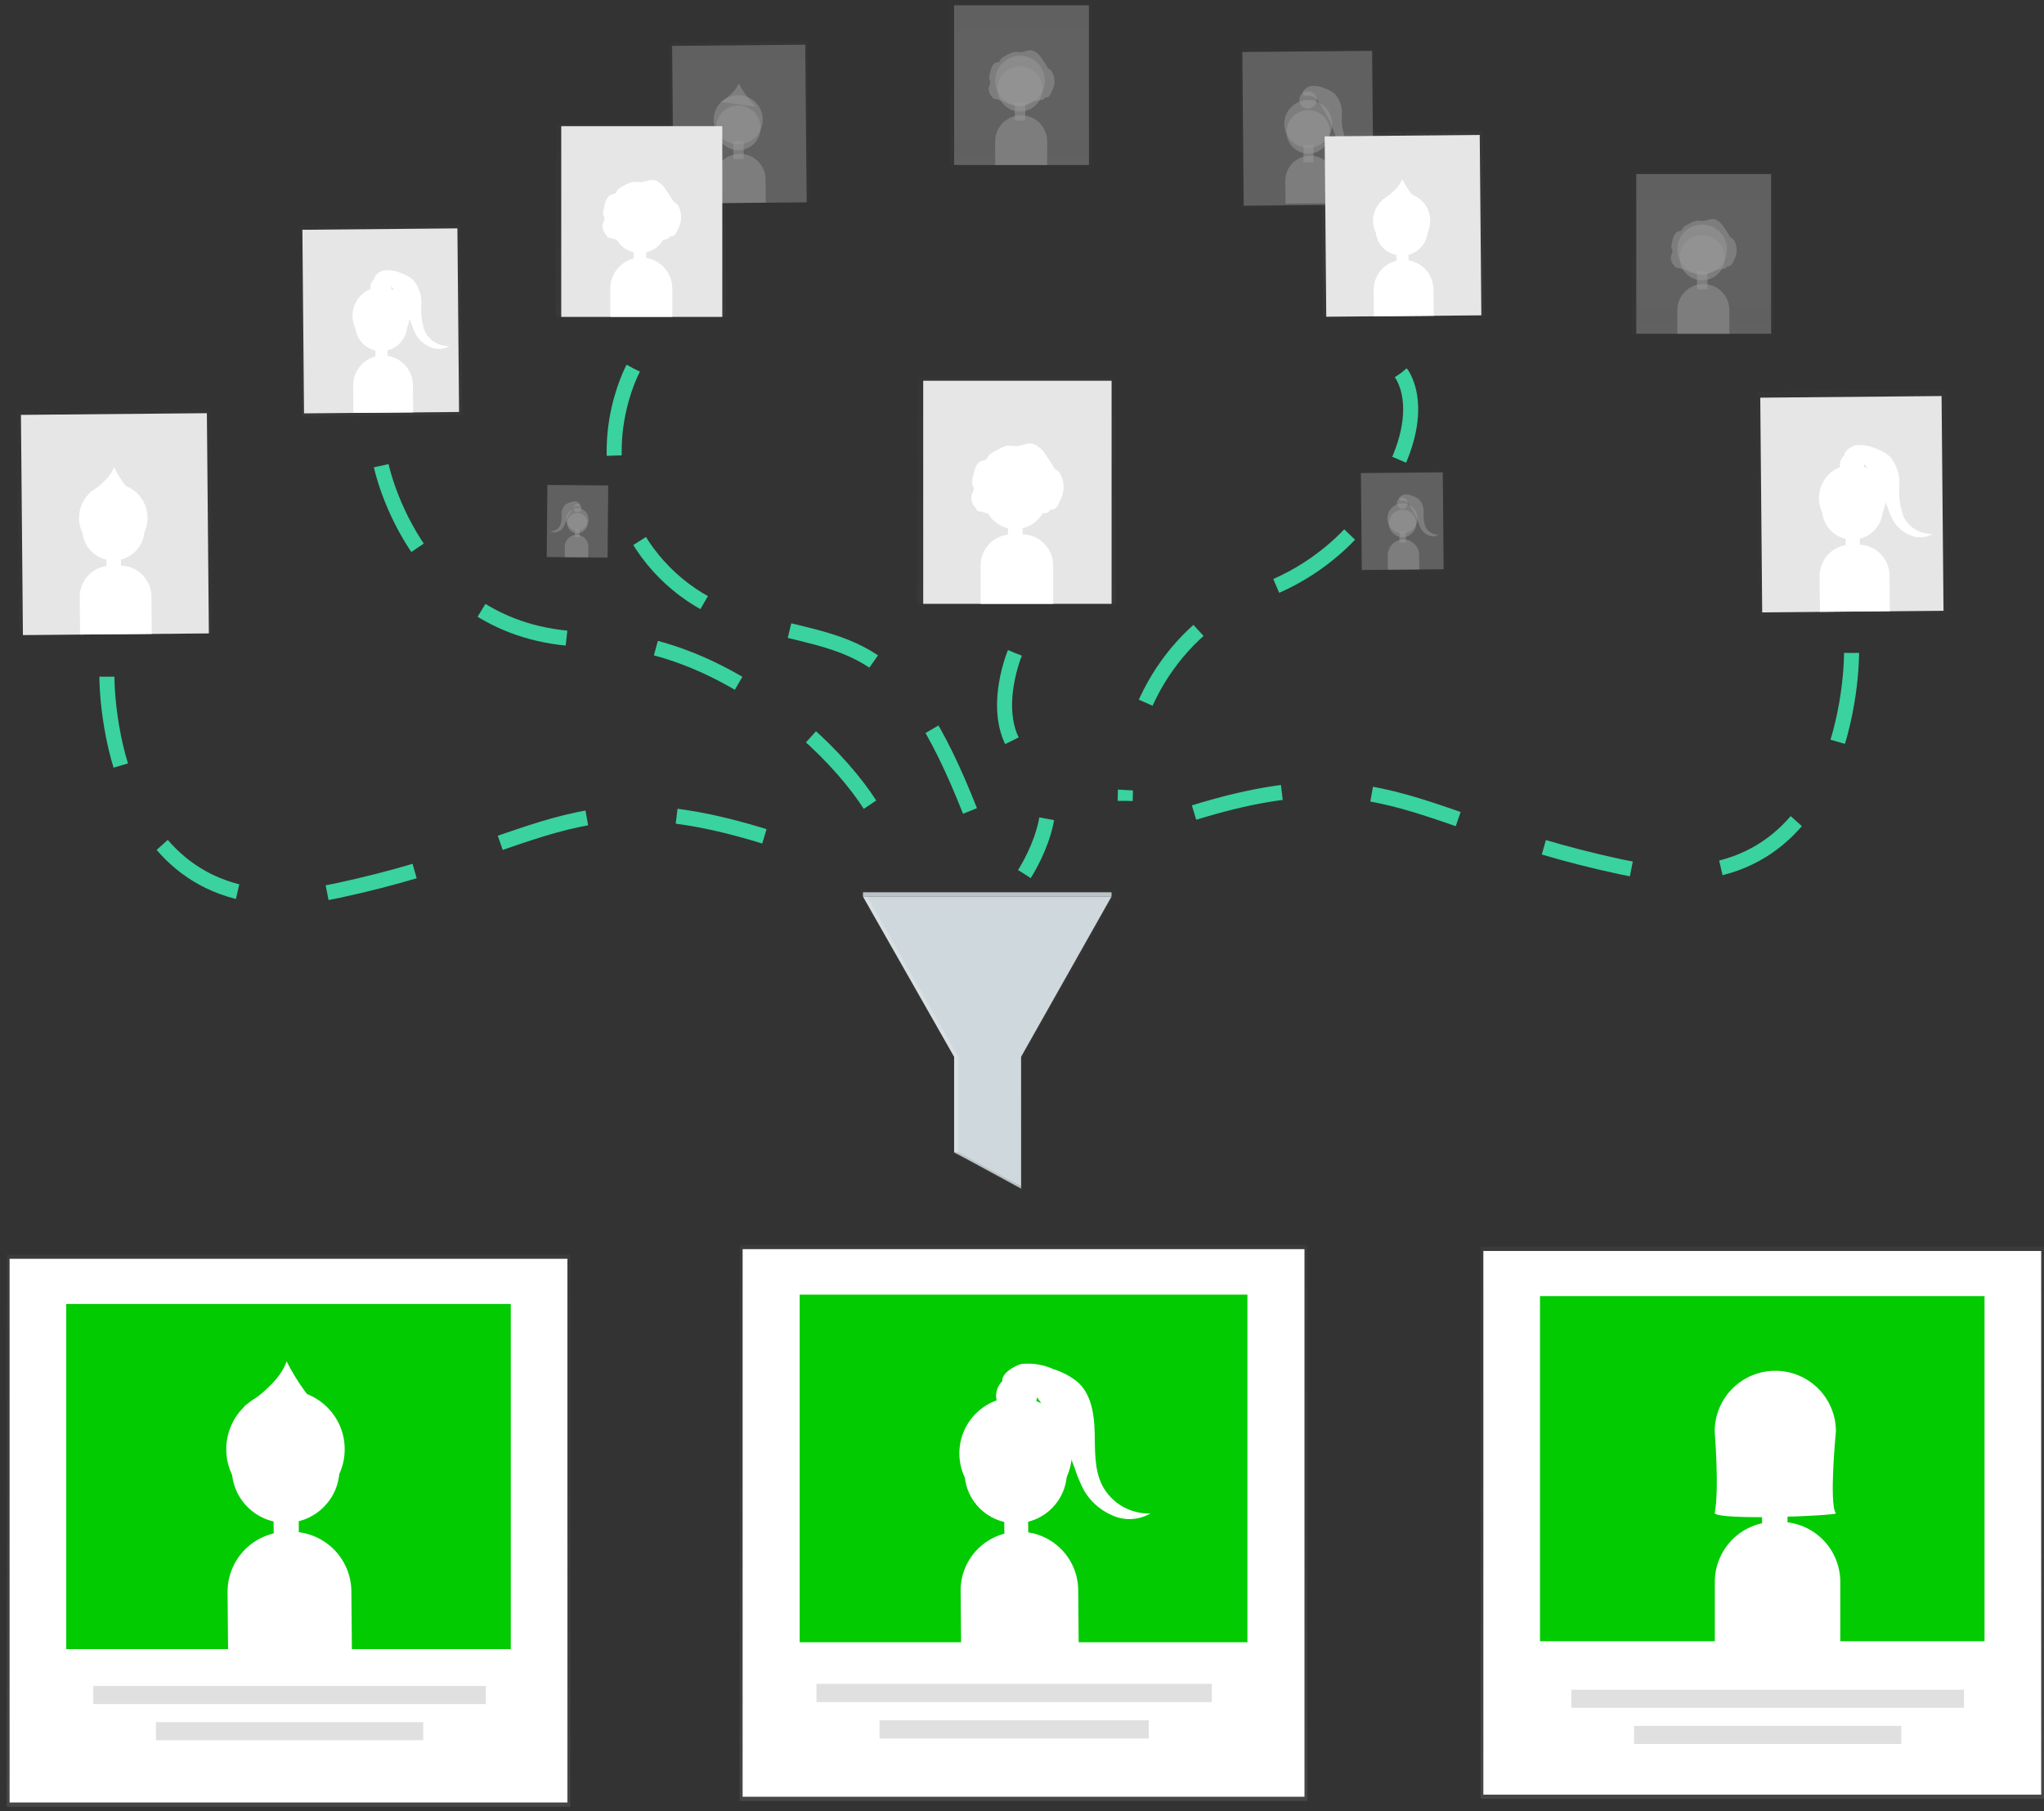 <svg fill="none" height="241" viewBox="0 0 272 241" width="272" xmlns="http://www.w3.org/2000/svg" xmlns:xlink="http://www.w3.org/1999/xlink"><rect x="0" y="0" width="272" height="241" fill="#333333" stroke="none"/><linearGradient id="a"><stop offset="0" stop-color="#808080" stop-opacity=".251"/><stop offset=".54" stop-color="#808080" stop-opacity=".122"/><stop offset="1" stop-color="#808080" stop-opacity=".102"/></linearGradient><linearGradient id="b" gradientUnits="userSpaceOnUse" x1="145.655" x2="132.744" xlink:href="#a" y1="-30.204" y2="-30.333"/><linearGradient id="c" gradientUnits="userSpaceOnUse" x1="173.548" x2="173.392" xlink:href="#a" y1="136.684" y2="119.329"/><linearGradient id="d" gradientUnits="userSpaceOnUse" x1="190.871" x2="190.623" xlink:href="#a" y1="90.591" y2="63.046"/><linearGradient id="e" gradientUnits="userSpaceOnUse" x1="76.764" x2="76.521" xlink:href="#a" y1="10.102" y2="-16.902"/><linearGradient id="f" gradientUnits="userSpaceOnUse" x1="38.393" x2="38.393" xlink:href="#a" y1="240.423" y2="166.947"/><linearGradient id="g" gradientUnits="userSpaceOnUse" x1="135.25" x2="135.25" xlink:href="#a" y1="80.35" y2="50.245"/><linearGradient id="h" gradientUnits="userSpaceOnUse" x1="85.283" x2="85.283" xlink:href="#a" y1="42.171" y2="16.427"/><linearGradient id="i" gradientUnits="userSpaceOnUse" x1="225.926" x2="225.541" xlink:href="#a" y1="177.045" y2="138.594"/><linearGradient id="j" gradientUnits="userSpaceOnUse" x1="72.321" x2="71.992" xlink:href="#a" y1="48.919" y2="16.042"/><linearGradient id="k" gradientUnits="userSpaceOnUse" x1="21.684" x2="21.345" xlink:href="#a" y1="96.87" y2="59.145"/><linearGradient id="l" gradientUnits="userSpaceOnUse" x1="163.015" x2="162.725" xlink:href="#a" y1="-8.981" y2="-41.228"/><linearGradient id="m" gradientUnits="userSpaceOnUse" x1="131.467" x2="131.467" xlink:href="#a" y1="158.442" y2="118.457"/><linearGradient id="n" gradientUnits="userSpaceOnUse" x1="234.508" x2="234.508" xlink:href="#a" y1="239.379" y2="165.903"/><linearGradient id="o" gradientUnits="userSpaceOnUse" x1="136.206" x2="136.206" xlink:href="#a" y1="239.664" y2="165.656"/><linearGradient id="p" gradientUnits="userSpaceOnUse" x1="135.838" x2="135.838" xlink:href="#a" y1="21.955" y2=".406"/><linearGradient id="q" gradientUnits="userSpaceOnUse" x1="226.616" x2="226.616" xlink:href="#a" y1="44.412" y2="22.863"/><g opacity=".5"><path d="m72.847 64.424-.1 9.998 8.379.084.1-9.998z" fill="url(#b)" opacity=".25"/><path d="m72.754 74.122 8.097.073.086-9.59-8.097-.073z" fill="#e6e6e6" opacity=".5"/><g fill="#fff"><path d="m78.323 69.126c.007-.825-.655-1.499-1.48-1.506-.825-.007-1.499.655-1.506 1.48s.655 1.499 1.48 1.506c.825.007 1.499-.655 1.506-1.48z" opacity=".5"/><path d="m78.186 69.62c.007-.75-.595-1.363-1.345-1.369-.75-.007-1.363.595-1.369 1.345-.007.75.595 1.363 1.345 1.369.749.007 1.362-.595 1.369-1.345z" opacity=".5"/><path d="m76.491 71.487.633.006.01-1.085-.633-.006z" opacity=".5"/><path d="m78.276 74.171-3.122-.028.013-1.427c.002-.205.044-.407.124-.596.08-.189.196-.359.343-.503.295-.29.693-.451 1.106-.447.205.001.408.043.597.123.189.08.36.196.504.342s.258.319.334.509.116.394.114.599z" opacity=".5"/><path d="m77.386 67.62c.003-.3-.239-.546-.539-.549-.3-.003-.546.239-.549.539-.003.3.239.546.539.549.3.003.546-.239.549-.539z" opacity=".5"/><path d="m76.674 66.727c-.291-.031-.585.017-.851.139-.241.073-.464.194-.658.354-.313.366-.469.842-.433 1.322.036.476-.032.953-.2 1.4-.121.234-.306.428-.533.561-.227.133-.488.198-.751.189.159.093.338.145.522.151.184.006.366-.034.531-.116.297-.133.545-.354.712-.633.101-.195.186-.398.253-.607.229-.619.535-1.206.911-1.749.055-.088.123-.168.2-.237.113-.087.247-.14.389-.155.117 0 .316.038.386-.076.15-.249-.327-.508-.478-.543z" opacity=".5"/></g></g><g opacity=".5"><path d="m192.161 62.588-11.267.101.121 13.443 11.267-.101z" fill="url(#c)" opacity=".25"/><path d="m191.992 62.855-10.89.098.116 12.896 10.89-.098z" fill="#e6e6e6" opacity=".5"/><g fill="#fff"><path d="m186.649 70.993c1.109-.01 2-.917 1.99-2.026s-.918-2-2.027-1.99c-1.108.01-1.999.917-1.989 2.026s.917 2 2.026 1.99z" opacity=".5"/><path d="m186.655 71.482c1.008-.009 1.817-.834 1.808-1.841s-.833-1.818-1.841-1.809-1.818.834-1.809 1.841.834 1.818 1.842 1.809z" opacity=".5"/><path d="m187.072 70.746-.851.008.013 1.461.851-.008z" opacity=".5"/><path d="m186.732 71.784c.557-.005 1.094.211 1.491.602.397.39.623.922.628 1.479l.018 1.91-4.184.038-.018-1.9c-.004-.556.213-1.092.603-1.488s.922-.622 1.479-.627z" opacity=".5"/><path d="m186.618 67.712c.404-.004.728-.334.725-.738-.004-.404-.334-.728-.738-.725-.404.004-.728.334-.724.738.003.404.333.728.737.724z" opacity=".5"/><path d="m186.841 65.813c.39-.042.785.023 1.142.187.323.099.623.261.883.478.42.491.629 1.129.582 1.774-.049.645.042 1.293.266 1.9.162.314.411.575.716.753s.654.266 1.008.253c-.214.124-.455.193-.702.201-.247.008-.492-.046-.712-.157-.399-.182-.73-.484-.949-.864-.137-.262-.251-.535-.341-.816-.308-.833-.719-1.623-1.224-2.353-.076-.117-.168-.224-.272-.316-.152-.117-.332-.189-.522-.209-.155-.022-.421.051-.519-.1-.21-.338.419-.686.644-.731z" opacity=".5"/></g></g><g opacity=".5"><path d="m182.857 6.339-17.868.161.192 21.319 17.868-.161z" fill="url(#d)" opacity=".25"/><path d="m182.589 6.766-17.27.155.184 20.452 17.27-.155z" fill="#e6e6e6" opacity=".5"/><g fill="#fff"><path d="m174.116 19.674c1.759-.016 3.173-1.455 3.157-3.214s-1.455-3.172-3.214-3.156c-1.759.016-3.172 1.455-3.156 3.214s1.454 3.172 3.213 3.156z" opacity=".5"/><path d="m174.125 20.443c1.598-.014 2.882-1.322 2.868-2.92-.015-1.598-1.322-2.882-2.92-2.868-1.599.014-2.883 1.322-2.868 2.92.014 1.598 1.321 2.882 2.92 2.868z" opacity=".5"/><path d="m174.791 19.279-1.351.012.021 2.315 1.351-.012z" opacity=".5"/><path d="m174.323 20.72c.879-.009 1.727.331 2.356.946.63.614.991 1.453 1.004 2.333l.03 3.04-6.642.066-.03-3.04c-.005-.878.337-1.722.952-2.348s1.452-.985 2.33-.997z" opacity=".5"/><path d="m174.07 14.463c.64-.006 1.154-.529 1.148-1.168-.006-.64-.529-1.153-1.168-1.148-.64.006-1.154.529-1.148 1.168.006.64.529 1.153 1.168 1.148z" opacity=".5"/><path d="m174.435 11.445c.62-.065 1.246.039 1.812.3.512.157.988.415 1.4.759.666.78.998 1.792.924 2.815-.078 1.015.065 2.035.421 2.989.26.495.655.906 1.139 1.186.485.28 1.038.417 1.597.395-.339.197-.721.306-1.113.318-.391.012-.78-.073-1.13-.248-.637-.287-1.167-.766-1.518-1.37-.217-.414-.398-.846-.541-1.29-.488-1.321-1.141-2.575-1.942-3.732-.119-.188-.264-.358-.43-.506-.242-.18-.529-.289-.829-.316-.247-.035-.671.082-.826-.161-.321-.516.672-1.069 1.036-1.139z" opacity=".5"/></g></g><g opacity=".5"><path d="m107.465 5.524-18.396.166.193 21.398 18.396-.166z" fill="url(#e)" opacity=".25"/><path d="m107.156 5.948-17.713.159.189 20.977 17.713-.159z" fill="#e6e6e6" opacity=".5"/><g fill="#fff"><path d="m98.269 19.189c1.803-.016 3.251-1.491 3.235-3.293-.017-1.803-1.491-3.251-3.294-3.235-1.803.016-3.251 1.491-3.235 3.293.016 1.803 1.491 3.251 3.293 3.235z" opacity=".5"/><path d="m98.276 19.98c1.639-.015 2.955-1.355 2.941-2.994-.015-1.639-1.355-2.955-2.994-2.94-1.639.015-2.955 1.355-2.94 2.994.015 1.639 1.355 2.955 2.994 2.94z" opacity=".5"/><path d="m98.958 18.788-1.385.012.021 2.375 1.385-.012z" opacity=".5"/><path d="m98.431 20.471c.905-.008 1.776.344 2.422.978s1.013 1.499 1.021 2.404l.028 3.115-6.826.061-.028-3.112c-.004-.448.08-.893.247-1.309.168-.416.416-.795.73-1.115s.688-.575 1.101-.751c.413-.175.856-.268 1.304-.272z" opacity=".5"/><path d="m95.945 13.564s1.967-1.205 2.353-2.5c.591 1.167 1.37 2.23 2.306 3.144z" opacity=".5"/></g></g><path d="m75.885 166.947h-74.985v73.476h74.985z" fill="url(#f)"/><path d="m75.508 167.51h-74.232v72.347h74.232z" fill="#fff"/><path d="m8.814 173.52h59.157v45.927h-59.157z" fill="#02cb02"/><path d="m64.65 224.352h-52.237v2.407h52.237z" fill="#e0e0e0"/><path d="m56.316 229.163h-35.568v2.407h35.568z" fill="#e0e0e0"/><path d="m148.483 50.245h-26.465v30.105h26.465z" fill="url(#g)" opacity=".25"/><path d="m147.922 50.666h-25.067v29.688h25.067z" fill="#e6e6e6"/><path d="m135.109 69.289c2.552 0 4.621-2.069 4.621-4.621s-2.069-4.621-4.621-4.621-4.621 2.069-4.621 4.621 2.069 4.621 4.621 4.621z" fill="#fff"/><path d="m135.108 70.408c2.32 0 4.2-1.88 4.2-4.2s-1.88-4.2-4.2-4.2c-2.319 0-4.2 1.88-4.2 4.2s1.881 4.2 4.2 4.2z" fill="#fff"/><path d="m136.089 68.73h-1.961v3.362h1.961z" fill="#fff"/><path d="m134.625 71.111h1.385c1.097 0 2.15.436 2.926 1.212.775.776 1.211 1.828 1.211 2.925v5.105h-9.659v-5.105c0-1.097.436-2.15 1.212-2.925s1.828-1.212 2.925-1.212z" fill="#fff"/><path d="m132.939 59.74c-.297.156-.588.323-.873.5-.262.128-.482.329-.633.579-.034.101-.084.196-.146.282-.133.146-.354.142-.544.187-.633.146-.949.826-1.1 1.439-.1.364-.18.734-.24 1.107-.058.241-.05.494.022.731.041.1.1.19.133.294.114.38-.209.74-.288 1.126-.039.352.022.708.174 1.028.033.102.078.2.136.291.053.068.11.132.171.193.135.146.242.316.316.5.669.12 1.324.304 1.958.547.979.523 2.057.835 3.163.917.3-.014.595-.075.876-.18.55-.206 1.031-.579 1.581-.759.522-.119 1.05-.208 1.581-.266.25-.051.56-.24.465-.478.127.047.265.058.398.031s.256-.089.355-.18c.198-.186.356-.41.465-.658.224-.412.399-.848.522-1.3.212-.878.094-1.803-.332-2.6-.074-.155-.182-.292-.316-.4-.1-.073-.221-.117-.316-.2-.098-.091-.181-.198-.244-.316-.35-.576-.72-1.138-1.11-1.686-.341-.578-.845-1.044-1.449-1.338-.924-.351-1.6.209-2.477.244-.375-.061-.755-.082-1.135-.06-.389.087-.764.23-1.113.425z" fill="#fff"/><path d="m96.597 16.427h-22.628v25.744h22.628z" fill="url(#h)" opacity=".25"/><path d="m96.118 16.787h-21.432v25.383h21.432z" fill="#e6e6e6"/><path d="m85.163 32.71c2.182 0 3.951-1.769 3.951-3.951s-1.769-3.951-3.951-3.951-3.951 1.769-3.951 3.951 1.769 3.951 3.951 3.951z" fill="#fff"/><path d="m85.162 33.671c1.984 0 3.593-1.609 3.593-3.593 0-1.984-1.609-3.593-3.593-3.593-1.984 0-3.593 1.609-3.593 3.593 0 1.984 1.609 3.593 3.593 3.593z" fill="#fff"/><path d="m86 32.232h-1.676v2.872h1.676z" fill="#fff"/><path d="m85.352 34.266c1.092.005 2.138.443 2.909 1.217.771.774 1.203 1.822 1.203 2.914v3.761h-8.252v-3.761c0-.543.107-1.081.315-1.583.208-.502.513-.958.898-1.341.385-.384.841-.688 1.343-.895.502-.207 1.04-.313 1.584-.312z" fill="#fff"/><path d="m83.311 24.545c-.253.133-.501.276-.746.427-.219.111-.402.282-.528.493-.029.086-.071.166-.123.24-.114.123-.316.12-.465.158-.528.123-.8.705-.949 1.23-.086.312-.155.629-.206.949-.051.209-.045.428.019.633.035.085.085.164.114.25.1.316-.177.633-.247.949-.033.301.019.606.149.879.028.088.067.172.117.25.045.058.093.113.145.164.115.126.206.272.269.43.57.105 1.129.264 1.67.474.833.445 1.75.712 2.692.784.257-.013.51-.065.75-.155.471-.177.882-.493 1.36-.633.443-.102.892-.178 1.344-.228.215-.041.478-.206.4-.408.107.038.223.046.334.023.111-.022.215-.074.299-.15.17-.159.306-.35.4-.563.191-.353.341-.726.446-1.113.177-.748.076-1.535-.285-2.214-.064-.135-.158-.254-.275-.348-.085-.063-.19-.1-.272-.168-.085-.077-.155-.168-.209-.269-.299-.491-.616-.971-.949-1.439-.293-.494-.724-.891-1.24-1.142-.791-.316-1.366.18-2.116.209-.321-.054-.646-.071-.971-.051-.323.069-.635.183-.927.339z" fill="#fff"/><path d="m258.823 51.817-24.961.25.298 29.785 24.961-.25z" fill="url(#i)" opacity=".25"/><path d="m258.37 52.702-24.127.217.257 28.574 24.127-.217z" fill="#e6e6e6"/><path d="m246.536 70.733c2.456-.022 4.429-2.031 4.407-4.487-.022-2.456-2.031-4.429-4.487-4.407s-4.429 2.031-4.407 4.487 2.031 4.429 4.487 4.407z" fill="#fff"/><path d="m246.545 71.811c2.233-.02 4.026-1.846 4.006-4.078-.02-2.232-1.846-4.026-4.078-4.006-2.233.02-4.026 1.846-4.006 4.078s1.846 4.026 4.078 4.006z" fill="#fff"/><path d="m247.473 70.186-1.888.017.029 3.236 1.888-.017z" fill="#fff"/><path d="m246.241 72.49 1.025-.009c.544-.005 1.083.097 1.587.3s.963.504 1.35.885c.388.381.697.834.909 1.334.213.5.325 1.037.33 1.581l.042 4.745-9.3.084-.042-4.745c-.01-1.097.416-2.153 1.185-2.936s1.817-1.228 2.914-1.238z" fill="#fff"/><path d="m246.469 63.455c.893-.008 1.61-.738 1.602-1.631s-.738-1.609-1.631-1.601c-.892.008-1.609.738-1.601 1.631s.738 1.609 1.63 1.601z" fill="#fff"/><path d="m246.975 59.238c.865-.093 1.739.05 2.53.414.715.22 1.38.58 1.955 1.06.933 1.09 1.397 2.504 1.291 3.935-.114 1.418.087 2.844.587 4.175.361.696.912 1.275 1.589 1.669s1.452.589 2.236.56c-.474.276-1.008.429-1.555.446-.548.018-1.091-.102-1.58-.346-.889-.402-1.63-1.073-2.119-1.917-.303-.58-.556-1.184-.756-1.806-.682-1.843-1.593-3.593-2.711-5.209-.167-.262-.369-.499-.6-.705-.336-.259-.737-.418-1.158-.462-.345-.047-.949.114-1.151-.228-.452-.717.936-1.492 1.442-1.587z" fill="#fff"/><path d="m61.243 29.776-21.343.213.255 25.467 21.343-.213z" fill="url(#j)" opacity=".25"/><path d="m60.868 30.39-20.629.186.22 24.431 20.629-.186z" fill="#e6e6e6"/><path d="m50.748 45.807c2.1-.019 3.787-1.736 3.768-3.836s-1.736-3.787-3.836-3.768-3.787 1.736-3.768 3.836 1.736 3.787 3.836 3.768z" fill="#fff"/><path d="m50.758 46.73c1.909-.017 3.443-1.579 3.426-3.488-.017-1.909-1.579-3.443-3.488-3.426-1.909.017-3.443 1.579-3.426 3.488.017 1.909 1.579 3.443 3.488 3.426z" fill="#fff"/><path d="m51.551 45.337-1.613.015.025 2.764 1.613-.015z" fill="#fff"/><path d="m50.937 47.303c1.054-.009 2.07.4 2.822 1.139.752.739 1.18 1.746 1.19 2.801l.033 3.631-7.952.072-.033-3.631c-.009-1.054.4-2.07 1.139-2.822.739-.752 1.746-1.18 2.801-1.19z" fill="#fff"/><path d="m50.692 39.585c.763-.007 1.377-.631 1.37-1.395-.007-.763-.631-1.376-1.394-1.369-.763.007-1.377.631-1.37 1.394.007.763.631 1.376 1.394 1.37z" fill="#fff"/><path d="m51.125 35.964c.741-.079 1.49.043 2.167.354.612.186 1.181.492 1.673.9.796.933 1.192 2.142 1.1 3.365-.096 1.213.075 2.431.5 3.571.309.593.78 1.087 1.358 1.423.578.336 1.24.502 1.909.477-.405.235-.861.366-1.329.381-.468.015-.932-.087-1.35-.296-.76-.344-1.394-.916-1.812-1.638-.254-.496-.466-1.012-.633-1.544-.584-1.578-1.364-3.077-2.322-4.46-.142-.223-.314-.425-.512-.6-.286-.223-.629-.361-.99-.4-.294-.041-.8.1-.984-.2-.394-.59.794-1.251 1.225-1.333z" fill="#fff"/><path d="m27.959 54.392-25.699.231.269 29.893 25.699-.231z" fill="url(#k)" opacity=".25"/><path d="m27.53 54.984-24.744.223.264 29.305 24.744-.223z" fill="#e6e6e6"/><g fill="#fff"><path d="m15.118 73.479c2.519-.023 4.543-2.083 4.52-4.602-.023-2.519-2.083-4.543-4.602-4.52-2.519.023-4.543 2.083-4.52 4.602.023 2.519 2.083 4.543 4.602 4.52z"/><path d="m15.128 74.584c2.29-.021 4.13-1.894 4.11-4.184-.021-2.29-1.894-4.13-4.184-4.11-2.29.021-4.13 1.894-4.11 4.184s1.894 4.13 4.184 4.11z"/><path d="m16.081 72.917-1.936.017.03 3.318 1.936-.017z"/><path d="m14.71 75.279 1.263-.011c.544-.005 1.083.097 1.587.3.504.203.963.504 1.351.884.388.381.697.834.91 1.334.213.5.325 1.038.33 1.581l.045 4.985-9.54.086-.045-4.982c-.005-.543.097-1.083.3-1.587s.504-.963.884-1.351c.381-.388.834-.697 1.334-.91.5-.213 1.038-.325 1.581-.329z"/><path d="m11.872 65.627s2.749-1.683 3.286-3.479c.823 1.632 1.911 3.117 3.22 4.393z"/><path d="m38.061 200.732c4.351-.039 7.847-3.598 7.808-7.95-.039-4.351-3.599-7.847-7.95-7.808-4.351.039-7.847 3.599-7.808 7.95.039 4.351 3.598 7.847 7.95 7.808z"/><path d="m38.078 202.642c3.957-.036 7.135-3.272 7.099-7.229s-3.272-7.135-7.228-7.099c-3.957.035-7.135 3.271-7.1 7.228s3.272 7.135 7.229 7.1z"/><path d="m39.727 199.76-3.343.03.052 5.731 3.343-.03z"/><path d="m38.198 203.835.5-.004c1.05-.01 2.091.188 3.065.581.974.394 1.86.975 2.608 1.712.749.736 1.345 1.613 1.754 2.58.409.967.624 2.005.632 3.055l.07 7.775-16.474.148-.07-7.775c-.011-1.05.185-2.092.577-3.066.392-.974.972-1.861 1.707-2.611.735-.75 1.611-1.347 2.577-1.758.966-.411 2.004-.627 3.054-.637z"/><path d="m32.457 187.156s4.744-2.91 5.674-6.01c1.424 2.819 3.303 5.383 5.561 7.591z"/></g><path d="m197.269 17.475-21.432.193.22 24.485 21.432-.193z" fill="url(#l)" opacity=".25"/><path d="m196.91 17.961-20.635.186.216 24.001 20.635-.186z" fill="#e6e6e6"/><path d="m186.555 33.114c2.101-.019 3.79-1.706 3.771-3.769-.018-2.063-1.737-3.72-3.838-3.701-2.102.019-3.79 1.706-3.772 3.769.019 2.063 1.737 3.72 3.839 3.701z" fill="#fff"/><path d="m186.566 34.019c1.909-.017 3.443-1.552 3.426-3.428-.016-1.876-1.578-3.383-3.487-3.366s-3.443 1.552-3.427 3.428c.017 1.876 1.579 3.383 3.488 3.366z" fill="#fff"/><path d="m187.421 32.435-1.613.016.027 2.717 1.613-.016z" fill="#fff"/><path d="m186.743 34.582c1.054-.009 2.069.4 2.822 1.139.752.739 1.18 1.746 1.189 2.801l.032 3.5-7.955.072-.032-3.5c-.004-.522.094-1.041.29-1.525.195-.484.485-.925.851-1.298s.802-.669 1.283-.873.997-.311 1.52-.316z" fill="#fff"/><path d="m183.848 26.672s2.293-1.379 2.739-2.847c.69 1.34 1.597 2.557 2.685 3.6z" fill="#fff"/><path d="m114.461 118.458v.576l12.47 21.628v12.88l9.163 4.9v-17.78l12.38-21.629v-.576z" fill="url(#m)" opacity=".25"/><path d="m147.91 118.74h-33.069v.569h33.069z" fill="#cfd8dc"/><path d="m147.91 118.74h-33.069v.569h33.069z" fill="#000" opacity=".1"/><path d="m114.841 119.309 12.127 21.322v12.7l8.91 4.548v-17.248l12.033-21.322z" fill="#cfd8dc"/><path d="m127.537 153.327v-12.7l-12.126-21.318h-.566l12.127 21.322v12.7z" fill="#fff" opacity=".2"/><path d="m126.968 153.327 8.91 4.833v-.285l-8.341-4.548z" fill="#cfd8dc"/><path d="m126.968 153.327 8.91 4.833v-.285l-8.341-4.548z" fill="#000" opacity=".1"/><path d="m272.001 165.903h-74.985v73.476h74.985z" fill="url(#n)"/><path d="m271.627 166.469h-74.232v72.347h74.232z" fill="#fff"/><path d="m264.087 172.476h-59.157v45.927h59.157z" fill="#02cb02"/><path d="m261.347 224.855h-52.237v2.407h52.237z" fill="#e0e0e0"/><path d="m253.013 229.666h-35.568v2.407h35.568z" fill="#e0e0e0"/><path d="m173.969 165.656h-75.526v74.008h75.526z" fill="url(#o)"/><path d="m173.59 166.226h-74.767v72.869h74.767z" fill="#fff"/><path d="m165.998 172.277h-59.584v46.259h59.584z" fill="#02cb02"/><path d="m161.26 224.077h-52.613v2.423h52.613z" fill="#e0e0e0"/><path d="m152.866 228.923h-35.827v2.423h35.827z" fill="#e0e0e0"/><path d="m14.227 90.052s-.316 35.109 30.681 28.467 31.946-17.4 67.372-3.479" stroke="#3ad29f" stroke-dasharray="12 12" stroke-miterlimit="10" stroke-width="2"/><path d="m246.391 86.889s.316 35.109-30.681 28.467-31.946-17.4-67.372-3.479" stroke="#3ad29f" stroke-dasharray="12 12" stroke-miterlimit="10" stroke-width="2"/><path d="m135.052 86.889s-4.112 9.805 1.9 14.55-.633 14.866-.633 14.866" stroke="#3ad29f" stroke-dasharray="12 12" stroke-miterlimit="10" stroke-width="2"/><path d="m50.733 61.977s4.745 23.09 27.834 23.09c23.089 0 43.333 25.936 38.9 29.1" stroke="#3ad29f" stroke-dasharray="12 12" stroke-miterlimit="10" stroke-width="2"/><path d="m84.26 49.009s-6.079 11.181.6 22.574c3.213 5.373 8.395 9.282 14.445 10.893 14.331 3.928 20.607 2.1 29.868 25.677" stroke="#3ad29f" stroke-dasharray="12 12" stroke-miterlimit="10" stroke-width="2"/><path d="m186.426 49.641s4.855 5.912-4.229 18.421c-3.619 4.902-8.606 8.624-14.335 10.7-9.173 3.41-18.127 13.263-18.127 27.813" stroke="#3ad29f" stroke-dasharray="12 12" stroke-miterlimit="10" stroke-width="2"/><g opacity=".5"><path d="m145.309.406h-18.943v21.549h18.943z" fill="url(#p)" opacity=".25"/><path d="m144.907.706h-17.94v21.249h17.94z" fill="#e6e6e6" opacity=".5"/><g fill="#fff"><path d="m135.734 14.038c1.827 0 3.308-1.481 3.308-3.308 0-1.827-1.481-3.308-3.308-3.308s-3.308 1.481-3.308 3.308c0 1.827 1.481 3.308 3.308 3.308z" opacity=".5"/><path d="m135.736 14.842c1.661 0 3.008-1.347 3.008-3.008s-1.347-3.008-3.008-3.008c-1.662 0-3.008 1.347-3.008 3.008s1.346 3.008 3.008 3.008z" opacity=".5"/><path d="m136.44 13.637h-1.404v2.407h1.404z" opacity=".5"/><path d="m135.89 15.342c.917 0 1.796.364 2.444 1.012.648.648 1.013 1.528 1.013 2.445v3.163h-6.917v-3.163c0-.454.089-.904.263-1.324s.429-.801.75-1.122c.322-.321.703-.576 1.123-.749s.869-.263 1.324-.262z" opacity=".5"/><path d="m134.185 7.203c-.21.112-.421.231-.633.357-.184.093-.337.237-.443.414-.023.071-.057.138-.1.2-.095.1-.253.1-.389.133-.443.1-.671.591-.791 1.028-.072.261-.131.526-.174.794-.041.172-.036.353.016.522.029.073.073.136.095.209.082.272-.149.528-.206.807-.028.252.015.507.123.737.024.074.058.144.1.209.038.048.079.093.123.136.096.104.172.225.225.357.478.089.947.223 1.4.4.698.373 1.466.597 2.255.655.217-.01.43-.054.633-.13.4-.149.737-.414 1.139-.541.372-.085.748-.148 1.126-.19.18-.035.4-.171.332-.342.091.035.189.044.285.026.095-.018.184-.061.256-.126.136-.135.243-.295.316-.471.163-.295.29-.608.38-.933.152-.629.068-1.292-.237-1.863-.054-.113-.133-.213-.231-.291-.073-.054-.158-.085-.228-.142-.07-.065-.129-.143-.174-.228-.25-.422-.515-.824-.794-1.205-.246-.411-.607-.741-1.038-.949-.661-.253-1.145.149-1.771.174-.269-.039-.541-.054-.813-.044-.273.061-.536.161-.782.297z" opacity=".5"/></g></g><g opacity=".5"><path d="m236.088 22.863h-18.943v21.549h18.943z" fill="url(#q)" opacity=".25"/><path d="m235.685 23.163h-17.94v21.249h17.94z" fill="#e6e6e6" opacity=".5"/><g fill="#fff"><path d="m226.512 36.495c1.827 0 3.308-1.481 3.308-3.308s-1.481-3.308-3.308-3.308-3.308 1.481-3.308 3.308 1.481 3.308 3.308 3.308z" opacity=".5"/><path d="m226.514 37.299c1.661 0 3.008-1.347 3.008-3.008s-1.347-3.008-3.008-3.008-3.008 1.347-3.008 3.008 1.347 3.008 3.008 3.008z" opacity=".5"/><path d="m227.218 36.094h-1.404v2.407h1.404z" opacity=".5"/><path d="m226.668 37.799c.917 0 1.796.364 2.444 1.012.649.648 1.013 1.528 1.013 2.445v3.163h-6.917v-3.163c0-.454.09-.904.263-1.324.174-.42.429-.801.751-1.122.321-.321.702-.576 1.122-.749.42-.174.87-.263 1.324-.262z" opacity=".5"/><path d="m224.964 29.66c-.211.112-.422.231-.633.357-.184.093-.338.237-.443.414-.024.071-.058.138-.1.2-.1.1-.253.1-.389.133-.443.1-.67.591-.791 1.028-.073.261-.131.526-.174.794-.042.172-.036.353.016.522.029.073.073.136.095.209.082.272-.149.528-.206.807-.029.252.014.507.123.737.024.074.057.144.1.209.037.048.079.093.123.136.095.104.171.225.224.357.478.089.946.223 1.4.4.697.373 1.465.597 2.255.655.216-.01.43-.054.633-.13.4-.149.737-.414 1.139-.541.371-.085.747-.148 1.126-.19.18-.035.4-.171.332-.342.09.035.189.044.284.026.096-.018.184-.061.257-.126.135-.135.243-.295.316-.471.162-.295.289-.608.38-.933.152-.629.067-1.292-.237-1.863-.055-.113-.133-.213-.231-.291-.073-.054-.158-.085-.228-.142-.071-.066-.13-.143-.174-.228-.251-.422-.516-.824-.794-1.205-.246-.411-.607-.741-1.037-.949-.661-.253-1.145.149-1.771.174-.27-.039-.542-.054-.813-.044-.272.063-.533.164-.775.3z" opacity=".5"/></g></g><path d="m135.217 200.882c4.134-.038 7.454-3.418 7.417-7.552-.037-4.133-3.418-7.454-7.551-7.416-4.134.037-7.454 3.418-7.417 7.551s3.418 7.454 7.551 7.417z" fill="#fff"/><path d="m135.231 202.698c3.758-.034 6.777-3.108 6.743-6.865-.034-3.758-3.108-6.777-6.865-6.743-3.758.034-6.777 3.107-6.743 6.865s3.107 6.777 6.865 6.743z" fill="#fff"/><path d="m136.794 199.957-3.176.029.049 5.444 3.176-.029z" fill="#fff"/><path d="m135.584 203.828c2.075-.019 4.073.787 5.553 2.242 1.481 1.454 2.323 3.437 2.342 5.512l.064 7.142-15.647.141-.064-7.142c-.019-2.075.788-4.072 2.241-5.553 1.454-1.48 3.436-2.323 5.511-2.342z" fill="#fff"/><path d="m135.305 188.469c1.502-.015 2.707-1.245 2.692-2.748-.015-1.502-1.245-2.707-2.747-2.692s-2.708 1.245-2.693 2.747 1.245 2.708 2.748 2.693z" fill="#fff"/><path d="m135.948 181.506c1.457-.154 2.929.088 4.261.7 1.204.369 2.322.976 3.289 1.784 1.74 1.632 2.113 4.235 2.173 6.62s-.073 4.89.993 7.028c.606 1.171 1.532 2.145 2.67 2.81 1.139.665 2.443.992 3.76.945-.797.463-1.696.721-2.617.751-.921.029-1.835-.171-2.659-.583-1.495-.676-2.742-1.803-3.565-3.223-.507-.975-.93-1.99-1.265-3.036-1.149-3.105-2.685-6.053-4.571-8.774-.281-.442-.621-.842-1.012-1.189-.565-.435-1.239-.705-1.948-.778-.582-.079-1.581.193-1.936-.383-.758-1.207 1.584-2.511 2.427-2.672z" fill="#fff"/><path d="m236.176 201.326c4.007 0 7.256-3.249 7.256-7.256s-3.249-7.256-7.256-7.256-7.256 3.249-7.256 7.256 3.249 7.256 7.256 7.256z" fill="#fff"/><path d="m237.872 198.425h-3.388v5.804h3.388z" fill="#fff"/><path d="m236.186 202.521h.718c2.119 0 4.15.841 5.648 2.339s2.339 3.53 2.339 5.648v7.977h-16.695v-7.964c-.001-1.05.204-2.09.604-3.06.401-.971.989-1.853 1.731-2.596.741-.743 1.622-1.332 2.592-1.735.97-.402 2.009-.609 3.059-.609z" fill="#fff"/><path d="m244.309 201.389c-.316.316-15.182.949-16.131 0 .633-3.163 0-10.912 0-10.912 0-2.139.85-4.191 2.362-5.704 1.513-1.512 3.564-2.362 5.704-2.362 2.139 0 4.191.85 5.703 2.362 1.513 1.513 2.363 3.565 2.363 5.704 0 0-.95 9.647-.001 10.912z" fill="#fff"/></svg>